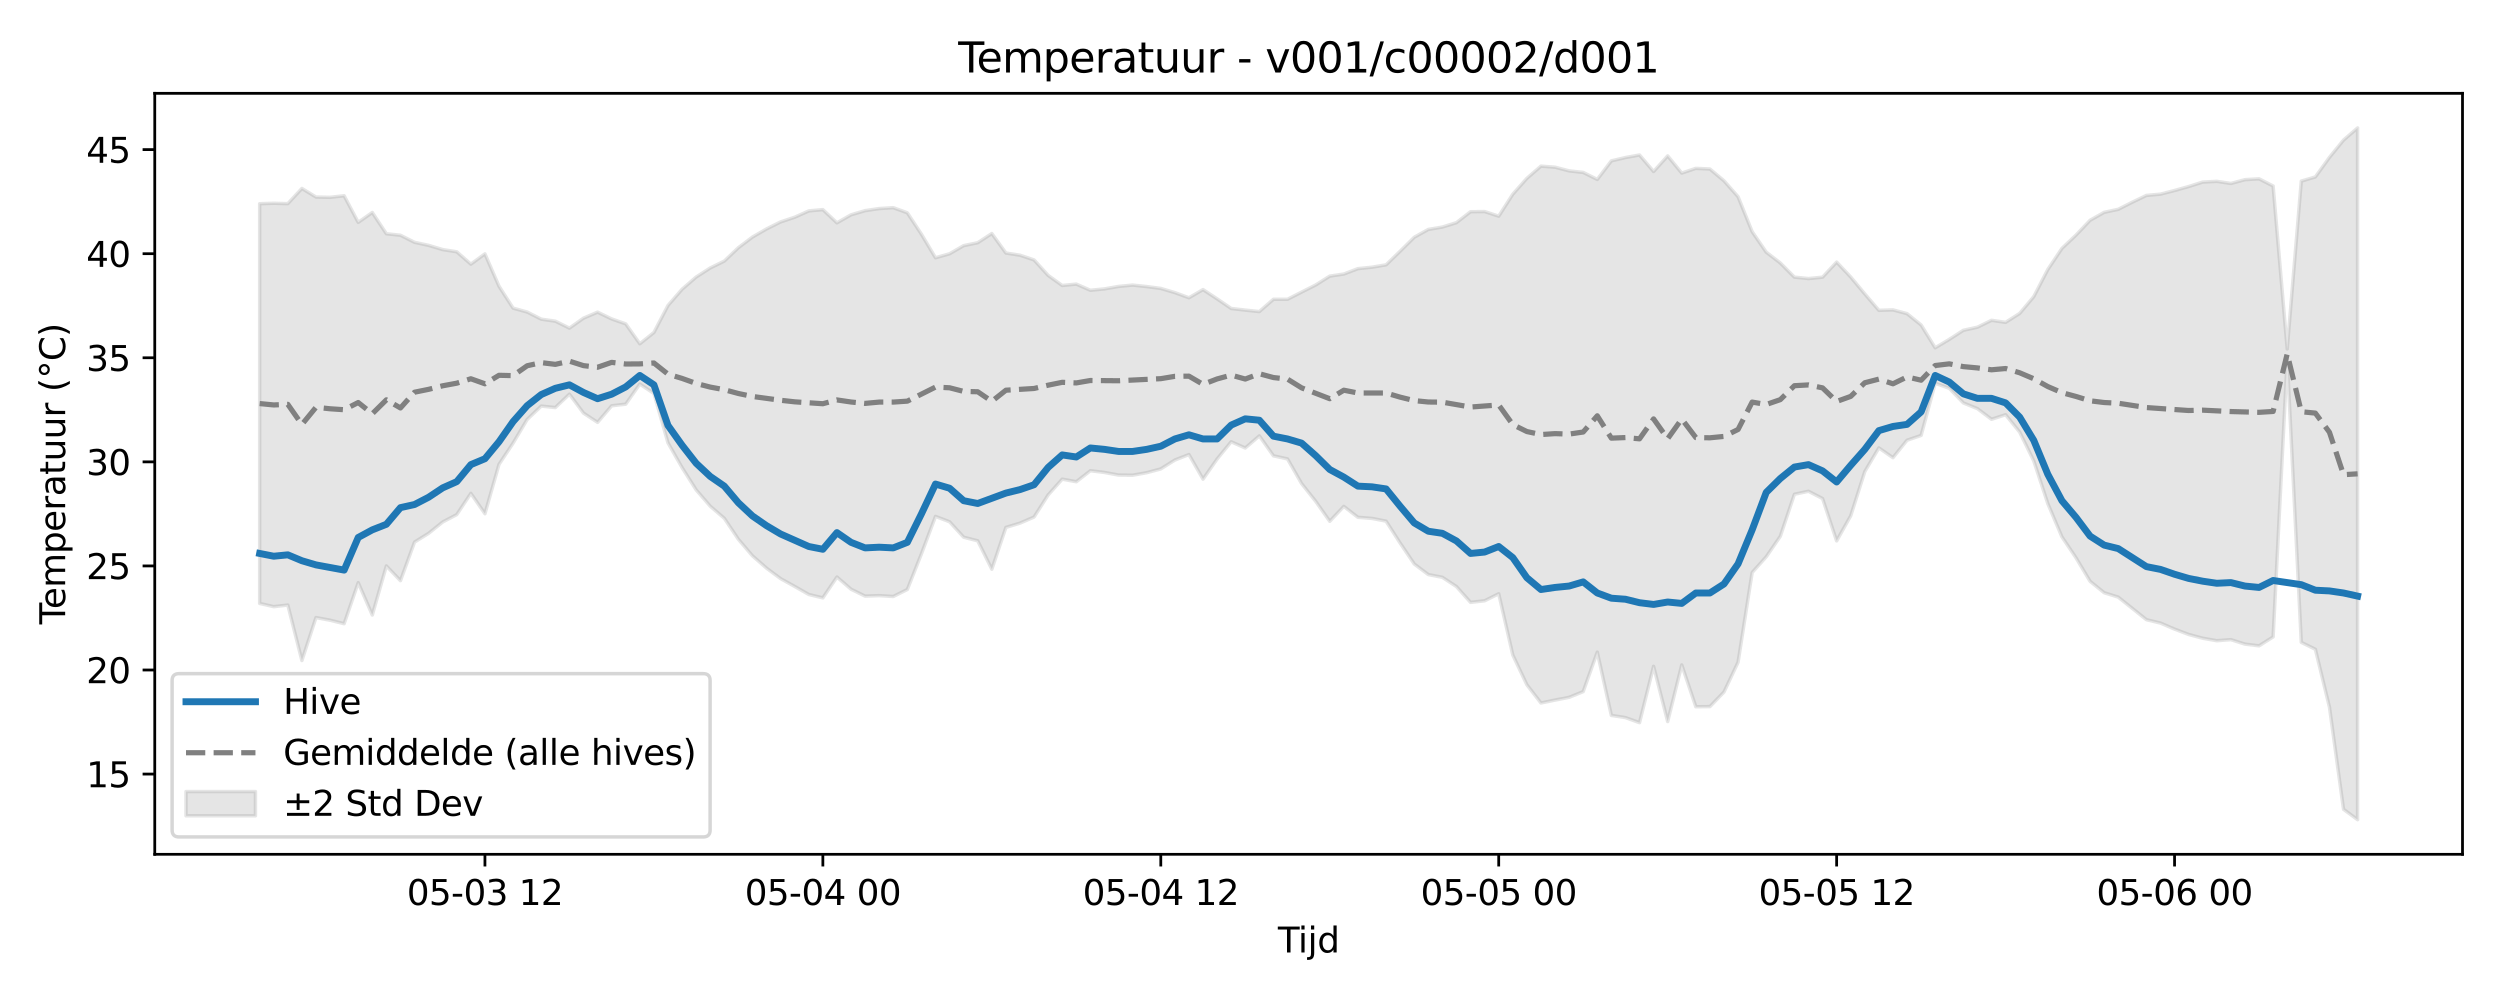 <?xml version="1.0" encoding="utf-8" standalone="no"?>
<!DOCTYPE svg PUBLIC "-//W3C//DTD SVG 1.1//EN"
  "http://www.w3.org/Graphics/SVG/1.1/DTD/svg11.dtd">
<svg xmlns:xlink="http://www.w3.org/1999/xlink" width="720pt" height="288pt" viewBox="0 0 720 288" xmlns="http://www.w3.org/2000/svg" version="1.1">
 <defs>
  <style type="text/css">*{stroke-linejoin: round; stroke-linecap: butt}</style>
 </defs>
 <g id="figure_1">
  <g id="patch_1">
   <path d="M 0 288 
L 720 288 
L 720 0 
L 0 0 
z
" style="fill: #ffffff"/>
  </g>
  <g id="axes_1">
   <g id="patch_2">
    <path d="M 44.57 246.04 
L 709.2 246.04 
L 709.2 26.88 
L 44.57 26.88 
z
" style="fill: #ffffff"/>
   </g>
   <g id="FillBetweenPolyCollection_1">
    <defs>
     <path id="maed675919d" d="M 74.78 -229.333 
L 74.78 -114.213 
L 78.836 -113.281 
L 82.891 -113.745 
L 86.946 -97.761 
L 91.001 -110.144 
L 95.056 -109.374 
L 99.111 -108.372 
L 103.166 -120.188 
L 107.221 -110.875 
L 111.276 -125.015 
L 115.331 -120.762 
L 119.386 -131.877 
L 123.442 -134.399 
L 127.497 -137.664 
L 131.552 -139.799 
L 135.607 -145.911 
L 139.662 -140.044 
L 143.717 -154.27 
L 147.772 -160.378 
L 151.827 -167.19 
L 155.882 -171.047 
L 159.937 -170.621 
L 163.993 -174.479 
L 168.048 -169.025 
L 172.103 -166.358 
L 176.158 -171.129 
L 180.213 -171.601 
L 184.268 -177.397 
L 188.323 -174.68 
L 192.378 -160.458 
L 196.433 -153.338 
L 200.488 -146.923 
L 204.543 -142.212 
L 208.599 -138.728 
L 212.654 -132.679 
L 216.709 -127.915 
L 220.764 -124.373 
L 224.819 -121.352 
L 228.874 -119.104 
L 232.929 -116.789 
L 236.984 -115.812 
L 241.039 -121.82 
L 245.094 -118.311 
L 249.15 -116.313 
L 253.205 -116.461 
L 257.26 -116.204 
L 261.315 -118.229 
L 265.37 -128.488 
L 269.425 -139.276 
L 273.48 -137.723 
L 277.535 -133.281 
L 281.59 -132.24 
L 285.645 -124.063 
L 289.7 -136.108 
L 293.756 -137.335 
L 297.811 -139.094 
L 301.866 -145.45 
L 305.921 -150.006 
L 309.976 -149.256 
L 314.031 -152.431 
L 318.086 -151.933 
L 322.141 -151.177 
L 326.196 -151.135 
L 330.251 -151.864 
L 334.307 -152.951 
L 338.362 -155.503 
L 342.417 -157.09 
L 346.472 -150 
L 350.527 -155.8 
L 354.582 -160.774 
L 358.637 -158.973 
L 362.692 -162.465 
L 366.747 -156.723 
L 370.802 -155.829 
L 374.857 -148.728 
L 378.913 -143.62 
L 382.968 -137.865 
L 387.023 -142.157 
L 391.078 -139.009 
L 395.133 -138.693 
L 399.188 -137.909 
L 403.243 -131.591 
L 407.298 -125.576 
L 411.353 -122.518 
L 415.408 -121.735 
L 419.463 -119.064 
L 423.519 -114.52 
L 427.574 -114.973 
L 431.629 -117 
L 435.684 -99.357 
L 439.739 -90.788 
L 443.794 -85.543 
L 447.849 -86.378 
L 451.904 -87.167 
L 455.959 -88.814 
L 460.014 -100.185 
L 464.07 -81.956 
L 468.125 -81.333 
L 472.18 -79.866 
L 476.235 -96.096 
L 480.29 -80.191 
L 484.345 -96.497 
L 488.4 -84.451 
L 492.455 -84.499 
L 496.51 -88.702 
L 500.565 -97.281 
L 504.62 -123.114 
L 508.676 -127.636 
L 512.731 -133.55 
L 516.786 -145.651 
L 520.841 -146.513 
L 524.896 -144.412 
L 528.951 -132.221 
L 533.006 -139.457 
L 537.061 -152.183 
L 541.116 -159.009 
L 545.171 -156.18 
L 549.227 -161.212 
L 553.282 -162.593 
L 557.337 -177.627 
L 561.392 -176.166 
L 565.447 -171.954 
L 569.502 -170.308 
L 573.557 -167.241 
L 577.612 -168.564 
L 581.667 -163.546 
L 585.722 -155.26 
L 589.777 -142.941 
L 593.833 -133.38 
L 597.888 -127.351 
L 601.943 -120.588 
L 605.998 -117.298 
L 610.053 -116.028 
L 614.108 -112.774 
L 618.163 -109.53 
L 622.218 -108.558 
L 626.273 -106.812 
L 630.328 -105.275 
L 634.384 -104.187 
L 638.439 -103.473 
L 642.494 -103.784 
L 646.549 -102.491 
L 650.604 -101.999 
L 654.659 -104.571 
L 658.714 -184.691 
L 662.769 -103.006 
L 666.824 -101.008 
L 670.879 -84.351 
L 674.934 -54.922 
L 678.99 -51.922 
L 678.99 -251.158 
L 678.99 -251.158 
L 674.934 -247.658 
L 670.879 -242.675 
L 666.824 -237.043 
L 662.769 -235.844 
L 658.714 -187.498 
L 654.659 -234.428 
L 650.604 -236.501 
L 646.549 -236.259 
L 642.494 -235.166 
L 638.439 -235.776 
L 634.384 -235.563 
L 630.328 -234.275 
L 626.273 -233.137 
L 622.218 -232.09 
L 618.163 -231.718 
L 614.108 -229.772 
L 610.053 -227.718 
L 605.998 -226.847 
L 601.943 -224.556 
L 597.888 -220.292 
L 593.833 -216.46 
L 589.777 -210.396 
L 585.722 -202.573 
L 581.667 -197.735 
L 577.612 -195.165 
L 573.557 -195.755 
L 569.502 -193.77 
L 565.447 -192.874 
L 561.392 -190.261 
L 557.337 -187.834 
L 553.282 -194.409 
L 549.227 -197.671 
L 545.171 -198.757 
L 541.116 -198.625 
L 537.061 -203.353 
L 533.006 -208.219 
L 528.951 -212.524 
L 524.896 -208.176 
L 520.841 -207.774 
L 516.786 -208.186 
L 512.731 -212.26 
L 508.676 -215.377 
L 504.62 -221.282 
L 500.565 -231.345 
L 496.51 -235.927 
L 492.455 -239.33 
L 488.4 -239.512 
L 484.345 -238.157 
L 480.29 -243.105 
L 476.235 -238.607 
L 472.18 -243.364 
L 468.125 -242.629 
L 464.07 -241.673 
L 460.014 -236.317 
L 455.959 -238.346 
L 451.904 -238.793 
L 447.849 -239.849 
L 443.794 -240.151 
L 439.739 -236.639 
L 435.684 -232.066 
L 431.629 -225.746 
L 427.574 -227.074 
L 423.519 -227.028 
L 419.463 -223.882 
L 415.408 -222.611 
L 411.353 -221.927 
L 407.298 -219.669 
L 403.243 -215.652 
L 399.188 -211.732 
L 395.133 -211.047 
L 391.078 -210.632 
L 387.023 -209.082 
L 382.968 -208.478 
L 378.913 -205.921 
L 374.857 -203.877 
L 370.802 -201.805 
L 366.747 -201.81 
L 362.692 -198.266 
L 358.637 -198.694 
L 354.582 -199.158 
L 350.527 -201.933 
L 346.472 -204.603 
L 342.417 -202.243 
L 338.362 -203.73 
L 334.307 -204.933 
L 330.251 -205.47 
L 326.196 -205.9 
L 322.141 -205.508 
L 318.086 -204.802 
L 314.031 -204.403 
L 309.976 -206.18 
L 305.921 -205.779 
L 301.866 -208.687 
L 297.811 -213.144 
L 293.756 -214.504 
L 289.7 -215.131 
L 285.645 -220.749 
L 281.59 -218.1 
L 277.535 -217.259 
L 273.48 -214.916 
L 269.425 -213.762 
L 265.37 -220.554 
L 261.315 -226.715 
L 257.26 -228.191 
L 253.205 -227.935 
L 249.15 -227.333 
L 245.094 -226.135 
L 241.039 -223.824 
L 236.984 -227.634 
L 232.929 -227.257 
L 228.874 -225.441 
L 224.819 -224.092 
L 220.764 -222.071 
L 216.709 -219.728 
L 212.654 -216.662 
L 208.599 -212.811 
L 204.543 -210.825 
L 200.488 -208.213 
L 196.433 -204.696 
L 192.378 -200.023 
L 188.323 -192.247 
L 184.268 -188.996 
L 180.213 -194.726 
L 176.158 -196.147 
L 172.103 -198.104 
L 168.048 -196.37 
L 163.993 -193.497 
L 159.937 -195.506 
L 155.882 -196.079 
L 151.827 -198.138 
L 147.772 -199.255 
L 143.717 -205.562 
L 139.662 -214.892 
L 135.607 -211.923 
L 131.552 -215.487 
L 127.497 -216.123 
L 123.442 -217.34 
L 119.386 -218.213 
L 115.331 -220.253 
L 111.276 -220.679 
L 107.221 -226.809 
L 103.166 -223.958 
L 99.111 -231.627 
L 95.056 -231.174 
L 91.001 -231.254 
L 86.946 -233.729 
L 82.891 -229.352 
L 78.836 -229.465 
L 74.78 -229.333 
z
" style="stroke: #808080; stroke-opacity: 0.2"/>
    </defs>
    <g clip-path="url(#p55d9980bc4)">
     <use xlink:href="#maed675919d" x="0" y="288" style="fill: #808080; fill-opacity: 0.2; stroke: #808080; stroke-opacity: 0.2"/>
    </g>
   </g>
   <g id="matplotlib.axis_1">
    <g id="xtick_1">
     <g id="line2d_1">
      <defs>
       <path id="m7cd8a00c4b" d="M 0 0 
L 0 3.5 
" style="stroke: #000000; stroke-width: 0.8"/>
      </defs>
      <g>
       <use xlink:href="#m7cd8a00c4b" x="139.662" y="246.04" style="stroke: #000000; stroke-width: 0.8"/>
      </g>
     </g>
     <g id="text_1">
      <!-- 05-03 12 -->
      <g transform="translate(117.181 260.638) scale(0.1 -0.1)">
       <defs>
        <path id="DejaVuSans-30" d="M 2034 4250 
Q 1547 4250 1301 3770 
Q 1056 3291 1056 2328 
Q 1056 1369 1301 889 
Q 1547 409 2034 409 
Q 2525 409 2770 889 
Q 3016 1369 3016 2328 
Q 3016 3291 2770 3770 
Q 2525 4250 2034 4250 
z
M 2034 4750 
Q 2819 4750 3233 4129 
Q 3647 3509 3647 2328 
Q 3647 1150 3233 529 
Q 2819 -91 2034 -91 
Q 1250 -91 836 529 
Q 422 1150 422 2328 
Q 422 3509 836 4129 
Q 1250 4750 2034 4750 
z
" transform="scale(0.016)"/>
        <path id="DejaVuSans-35" d="M 691 4666 
L 3169 4666 
L 3169 4134 
L 1269 4134 
L 1269 2991 
Q 1406 3038 1543 3061 
Q 1681 3084 1819 3084 
Q 2600 3084 3056 2656 
Q 3513 2228 3513 1497 
Q 3513 744 3044 326 
Q 2575 -91 1722 -91 
Q 1428 -91 1123 -41 
Q 819 9 494 109 
L 494 744 
Q 775 591 1075 516 
Q 1375 441 1709 441 
Q 2250 441 2565 725 
Q 2881 1009 2881 1497 
Q 2881 1984 2565 2268 
Q 2250 2553 1709 2553 
Q 1456 2553 1204 2497 
Q 953 2441 691 2322 
L 691 4666 
z
" transform="scale(0.016)"/>
        <path id="DejaVuSans-2d" d="M 313 2009 
L 1997 2009 
L 1997 1497 
L 313 1497 
L 313 2009 
z
" transform="scale(0.016)"/>
        <path id="DejaVuSans-33" d="M 2597 2516 
Q 3050 2419 3304 2112 
Q 3559 1806 3559 1356 
Q 3559 666 3084 287 
Q 2609 -91 1734 -91 
Q 1441 -91 1130 -33 
Q 819 25 488 141 
L 488 750 
Q 750 597 1062 519 
Q 1375 441 1716 441 
Q 2309 441 2620 675 
Q 2931 909 2931 1356 
Q 2931 1769 2642 2001 
Q 2353 2234 1838 2234 
L 1294 2234 
L 1294 2753 
L 1863 2753 
Q 2328 2753 2575 2939 
Q 2822 3125 2822 3475 
Q 2822 3834 2567 4026 
Q 2313 4219 1838 4219 
Q 1578 4219 1281 4162 
Q 984 4106 628 3988 
L 628 4550 
Q 988 4650 1302 4700 
Q 1616 4750 1894 4750 
Q 2613 4750 3031 4423 
Q 3450 4097 3450 3541 
Q 3450 3153 3228 2886 
Q 3006 2619 2597 2516 
z
" transform="scale(0.016)"/>
        <path id="DejaVuSans-20" transform="scale(0.016)"/>
        <path id="DejaVuSans-31" d="M 794 531 
L 1825 531 
L 1825 4091 
L 703 3866 
L 703 4441 
L 1819 4666 
L 2450 4666 
L 2450 531 
L 3481 531 
L 3481 0 
L 794 0 
L 794 531 
z
" transform="scale(0.016)"/>
        <path id="DejaVuSans-32" d="M 1228 531 
L 3431 531 
L 3431 0 
L 469 0 
L 469 531 
Q 828 903 1448 1529 
Q 2069 2156 2228 2338 
Q 2531 2678 2651 2914 
Q 2772 3150 2772 3378 
Q 2772 3750 2511 3984 
Q 2250 4219 1831 4219 
Q 1534 4219 1204 4116 
Q 875 4013 500 3803 
L 500 4441 
Q 881 4594 1212 4672 
Q 1544 4750 1819 4750 
Q 2544 4750 2975 4387 
Q 3406 4025 3406 3419 
Q 3406 3131 3298 2873 
Q 3191 2616 2906 2266 
Q 2828 2175 2409 1742 
Q 1991 1309 1228 531 
z
" transform="scale(0.016)"/>
       </defs>
       <use xlink:href="#DejaVuSans-30"/>
       <use xlink:href="#DejaVuSans-35" transform="translate(63.623 0)"/>
       <use xlink:href="#DejaVuSans-2d" transform="translate(127.246 0)"/>
       <use xlink:href="#DejaVuSans-30" transform="translate(163.33 0)"/>
       <use xlink:href="#DejaVuSans-33" transform="translate(226.953 0)"/>
       <use xlink:href="#DejaVuSans-20" transform="translate(290.576 0)"/>
       <use xlink:href="#DejaVuSans-31" transform="translate(322.363 0)"/>
       <use xlink:href="#DejaVuSans-32" transform="translate(385.986 0)"/>
      </g>
     </g>
    </g>
    <g id="xtick_2">
     <g id="line2d_2">
      <g>
       <use xlink:href="#m7cd8a00c4b" x="236.984" y="246.04" style="stroke: #000000; stroke-width: 0.8"/>
      </g>
     </g>
     <g id="text_2">
      <!-- 05-04 00 -->
      <g transform="translate(214.504 260.638) scale(0.1 -0.1)">
       <defs>
        <path id="DejaVuSans-34" d="M 2419 4116 
L 825 1625 
L 2419 1625 
L 2419 4116 
z
M 2253 4666 
L 3047 4666 
L 3047 1625 
L 3713 1625 
L 3713 1100 
L 3047 1100 
L 3047 0 
L 2419 0 
L 2419 1100 
L 313 1100 
L 313 1709 
L 2253 4666 
z
" transform="scale(0.016)"/>
       </defs>
       <use xlink:href="#DejaVuSans-30"/>
       <use xlink:href="#DejaVuSans-35" transform="translate(63.623 0)"/>
       <use xlink:href="#DejaVuSans-2d" transform="translate(127.246 0)"/>
       <use xlink:href="#DejaVuSans-30" transform="translate(163.33 0)"/>
       <use xlink:href="#DejaVuSans-34" transform="translate(226.953 0)"/>
       <use xlink:href="#DejaVuSans-20" transform="translate(290.576 0)"/>
       <use xlink:href="#DejaVuSans-30" transform="translate(322.363 0)"/>
       <use xlink:href="#DejaVuSans-30" transform="translate(385.986 0)"/>
      </g>
     </g>
    </g>
    <g id="xtick_3">
     <g id="line2d_3">
      <g>
       <use xlink:href="#m7cd8a00c4b" x="334.307" y="246.04" style="stroke: #000000; stroke-width: 0.8"/>
      </g>
     </g>
     <g id="text_3">
      <!-- 05-04 12 -->
      <g transform="translate(311.826 260.638) scale(0.1 -0.1)">
       <use xlink:href="#DejaVuSans-30"/>
       <use xlink:href="#DejaVuSans-35" transform="translate(63.623 0)"/>
       <use xlink:href="#DejaVuSans-2d" transform="translate(127.246 0)"/>
       <use xlink:href="#DejaVuSans-30" transform="translate(163.33 0)"/>
       <use xlink:href="#DejaVuSans-34" transform="translate(226.953 0)"/>
       <use xlink:href="#DejaVuSans-20" transform="translate(290.576 0)"/>
       <use xlink:href="#DejaVuSans-31" transform="translate(322.363 0)"/>
       <use xlink:href="#DejaVuSans-32" transform="translate(385.986 0)"/>
      </g>
     </g>
    </g>
    <g id="xtick_4">
     <g id="line2d_4">
      <g>
       <use xlink:href="#m7cd8a00c4b" x="431.629" y="246.04" style="stroke: #000000; stroke-width: 0.8"/>
      </g>
     </g>
     <g id="text_4">
      <!-- 05-05 00 -->
      <g transform="translate(409.148 260.638) scale(0.1 -0.1)">
       <use xlink:href="#DejaVuSans-30"/>
       <use xlink:href="#DejaVuSans-35" transform="translate(63.623 0)"/>
       <use xlink:href="#DejaVuSans-2d" transform="translate(127.246 0)"/>
       <use xlink:href="#DejaVuSans-30" transform="translate(163.33 0)"/>
       <use xlink:href="#DejaVuSans-35" transform="translate(226.953 0)"/>
       <use xlink:href="#DejaVuSans-20" transform="translate(290.576 0)"/>
       <use xlink:href="#DejaVuSans-30" transform="translate(322.363 0)"/>
       <use xlink:href="#DejaVuSans-30" transform="translate(385.986 0)"/>
      </g>
     </g>
    </g>
    <g id="xtick_5">
     <g id="line2d_5">
      <g>
       <use xlink:href="#m7cd8a00c4b" x="528.951" y="246.04" style="stroke: #000000; stroke-width: 0.8"/>
      </g>
     </g>
     <g id="text_5">
      <!-- 05-05 12 -->
      <g transform="translate(506.471 260.638) scale(0.1 -0.1)">
       <use xlink:href="#DejaVuSans-30"/>
       <use xlink:href="#DejaVuSans-35" transform="translate(63.623 0)"/>
       <use xlink:href="#DejaVuSans-2d" transform="translate(127.246 0)"/>
       <use xlink:href="#DejaVuSans-30" transform="translate(163.33 0)"/>
       <use xlink:href="#DejaVuSans-35" transform="translate(226.953 0)"/>
       <use xlink:href="#DejaVuSans-20" transform="translate(290.576 0)"/>
       <use xlink:href="#DejaVuSans-31" transform="translate(322.363 0)"/>
       <use xlink:href="#DejaVuSans-32" transform="translate(385.986 0)"/>
      </g>
     </g>
    </g>
    <g id="xtick_6">
     <g id="line2d_6">
      <g>
       <use xlink:href="#m7cd8a00c4b" x="626.273" y="246.04" style="stroke: #000000; stroke-width: 0.8"/>
      </g>
     </g>
     <g id="text_6">
      <!-- 05-06 00 -->
      <g transform="translate(603.793 260.638) scale(0.1 -0.1)">
       <defs>
        <path id="DejaVuSans-36" d="M 2113 2584 
Q 1688 2584 1439 2293 
Q 1191 2003 1191 1497 
Q 1191 994 1439 701 
Q 1688 409 2113 409 
Q 2538 409 2786 701 
Q 3034 994 3034 1497 
Q 3034 2003 2786 2293 
Q 2538 2584 2113 2584 
z
M 3366 4563 
L 3366 3988 
Q 3128 4100 2886 4159 
Q 2644 4219 2406 4219 
Q 1781 4219 1451 3797 
Q 1122 3375 1075 2522 
Q 1259 2794 1537 2939 
Q 1816 3084 2150 3084 
Q 2853 3084 3261 2657 
Q 3669 2231 3669 1497 
Q 3669 778 3244 343 
Q 2819 -91 2113 -91 
Q 1303 -91 875 529 
Q 447 1150 447 2328 
Q 447 3434 972 4092 
Q 1497 4750 2381 4750 
Q 2619 4750 2861 4703 
Q 3103 4656 3366 4563 
z
" transform="scale(0.016)"/>
       </defs>
       <use xlink:href="#DejaVuSans-30"/>
       <use xlink:href="#DejaVuSans-35" transform="translate(63.623 0)"/>
       <use xlink:href="#DejaVuSans-2d" transform="translate(127.246 0)"/>
       <use xlink:href="#DejaVuSans-30" transform="translate(163.33 0)"/>
       <use xlink:href="#DejaVuSans-36" transform="translate(226.953 0)"/>
       <use xlink:href="#DejaVuSans-20" transform="translate(290.576 0)"/>
       <use xlink:href="#DejaVuSans-30" transform="translate(322.363 0)"/>
       <use xlink:href="#DejaVuSans-30" transform="translate(385.986 0)"/>
      </g>
     </g>
    </g>
    <g id="text_7">
     <!-- Tijd -->
     <g transform="translate(368.035 274.317) scale(0.1 -0.1)">
      <defs>
       <path id="DejaVuSans-54" d="M -19 4666 
L 3928 4666 
L 3928 4134 
L 2272 4134 
L 2272 0 
L 1638 0 
L 1638 4134 
L -19 4134 
L -19 4666 
z
" transform="scale(0.016)"/>
       <path id="DejaVuSans-69" d="M 603 3500 
L 1178 3500 
L 1178 0 
L 603 0 
L 603 3500 
z
M 603 4863 
L 1178 4863 
L 1178 4134 
L 603 4134 
L 603 4863 
z
" transform="scale(0.016)"/>
       <path id="DejaVuSans-6a" d="M 603 3500 
L 1178 3500 
L 1178 -63 
Q 1178 -731 923 -1031 
Q 669 -1331 103 -1331 
L -116 -1331 
L -116 -844 
L 38 -844 
Q 366 -844 484 -692 
Q 603 -541 603 -63 
L 603 3500 
z
M 603 4863 
L 1178 4863 
L 1178 4134 
L 603 4134 
L 603 4863 
z
" transform="scale(0.016)"/>
       <path id="DejaVuSans-64" d="M 2906 2969 
L 2906 4863 
L 3481 4863 
L 3481 0 
L 2906 0 
L 2906 525 
Q 2725 213 2448 61 
Q 2172 -91 1784 -91 
Q 1150 -91 751 415 
Q 353 922 353 1747 
Q 353 2572 751 3078 
Q 1150 3584 1784 3584 
Q 2172 3584 2448 3432 
Q 2725 3281 2906 2969 
z
M 947 1747 
Q 947 1113 1208 752 
Q 1469 391 1925 391 
Q 2381 391 2643 752 
Q 2906 1113 2906 1747 
Q 2906 2381 2643 2742 
Q 2381 3103 1925 3103 
Q 1469 3103 1208 2742 
Q 947 2381 947 1747 
z
" transform="scale(0.016)"/>
      </defs>
      <use xlink:href="#DejaVuSans-54"/>
      <use xlink:href="#DejaVuSans-69" transform="translate(57.959 0)"/>
      <use xlink:href="#DejaVuSans-6a" transform="translate(85.742 0)"/>
      <use xlink:href="#DejaVuSans-64" transform="translate(113.525 0)"/>
     </g>
    </g>
   </g>
   <g id="matplotlib.axis_2">
    <g id="ytick_1">
     <g id="line2d_7">
      <defs>
       <path id="m08a1a78099" d="M 0 0 
L -3.5 0 
" style="stroke: #000000; stroke-width: 0.8"/>
      </defs>
      <g>
       <use xlink:href="#m08a1a78099" x="44.57" y="222.937" style="stroke: #000000; stroke-width: 0.8"/>
      </g>
     </g>
     <g id="text_8">
      <!-- 15 -->
      <g transform="translate(24.845 226.736) scale(0.1 -0.1)">
       <use xlink:href="#DejaVuSans-31"/>
       <use xlink:href="#DejaVuSans-35" transform="translate(63.623 0)"/>
      </g>
     </g>
    </g>
    <g id="ytick_2">
     <g id="line2d_8">
      <g>
       <use xlink:href="#m08a1a78099" x="44.57" y="192.962" style="stroke: #000000; stroke-width: 0.8"/>
      </g>
     </g>
     <g id="text_9">
      <!-- 20 -->
      <g transform="translate(24.845 196.762) scale(0.1 -0.1)">
       <use xlink:href="#DejaVuSans-32"/>
       <use xlink:href="#DejaVuSans-30" transform="translate(63.623 0)"/>
      </g>
     </g>
    </g>
    <g id="ytick_3">
     <g id="line2d_9">
      <g>
       <use xlink:href="#m08a1a78099" x="44.57" y="162.988" style="stroke: #000000; stroke-width: 0.8"/>
      </g>
     </g>
     <g id="text_10">
      <!-- 25 -->
      <g transform="translate(24.845 166.787) scale(0.1 -0.1)">
       <use xlink:href="#DejaVuSans-32"/>
       <use xlink:href="#DejaVuSans-35" transform="translate(63.623 0)"/>
      </g>
     </g>
    </g>
    <g id="ytick_4">
     <g id="line2d_10">
      <g>
       <use xlink:href="#m08a1a78099" x="44.57" y="133.013" style="stroke: #000000; stroke-width: 0.8"/>
      </g>
     </g>
     <g id="text_11">
      <!-- 30 -->
      <g transform="translate(24.845 136.812) scale(0.1 -0.1)">
       <use xlink:href="#DejaVuSans-33"/>
       <use xlink:href="#DejaVuSans-30" transform="translate(63.623 0)"/>
      </g>
     </g>
    </g>
    <g id="ytick_5">
     <g id="line2d_11">
      <g>
       <use xlink:href="#m08a1a78099" x="44.57" y="103.038" style="stroke: #000000; stroke-width: 0.8"/>
      </g>
     </g>
     <g id="text_12">
      <!-- 35 -->
      <g transform="translate(24.845 106.837) scale(0.1 -0.1)">
       <use xlink:href="#DejaVuSans-33"/>
       <use xlink:href="#DejaVuSans-35" transform="translate(63.623 0)"/>
      </g>
     </g>
    </g>
    <g id="ytick_6">
     <g id="line2d_12">
      <g>
       <use xlink:href="#m08a1a78099" x="44.57" y="73.063" style="stroke: #000000; stroke-width: 0.8"/>
      </g>
     </g>
     <g id="text_13">
      <!-- 40 -->
      <g transform="translate(24.845 76.863) scale(0.1 -0.1)">
       <use xlink:href="#DejaVuSans-34"/>
       <use xlink:href="#DejaVuSans-30" transform="translate(63.623 0)"/>
      </g>
     </g>
    </g>
    <g id="ytick_7">
     <g id="line2d_13">
      <g>
       <use xlink:href="#m08a1a78099" x="44.57" y="43.089" style="stroke: #000000; stroke-width: 0.8"/>
      </g>
     </g>
     <g id="text_14">
      <!-- 45 -->
      <g transform="translate(24.845 46.888) scale(0.1 -0.1)">
       <use xlink:href="#DejaVuSans-34"/>
       <use xlink:href="#DejaVuSans-35" transform="translate(63.623 0)"/>
      </g>
     </g>
    </g>
    <g id="text_15">
     <!-- Temperatuur (°C) -->
     <g transform="translate(18.765 179.816) rotate(-90) scale(0.1 -0.1)">
      <defs>
       <path id="DejaVuSans-65" d="M 3597 1894 
L 3597 1613 
L 953 1613 
Q 991 1019 1311 708 
Q 1631 397 2203 397 
Q 2534 397 2845 478 
Q 3156 559 3463 722 
L 3463 178 
Q 3153 47 2828 -22 
Q 2503 -91 2169 -91 
Q 1331 -91 842 396 
Q 353 884 353 1716 
Q 353 2575 817 3079 
Q 1281 3584 2069 3584 
Q 2775 3584 3186 3129 
Q 3597 2675 3597 1894 
z
M 3022 2063 
Q 3016 2534 2758 2815 
Q 2500 3097 2075 3097 
Q 1594 3097 1305 2825 
Q 1016 2553 972 2059 
L 3022 2063 
z
" transform="scale(0.016)"/>
       <path id="DejaVuSans-6d" d="M 3328 2828 
Q 3544 3216 3844 3400 
Q 4144 3584 4550 3584 
Q 5097 3584 5394 3201 
Q 5691 2819 5691 2113 
L 5691 0 
L 5113 0 
L 5113 2094 
Q 5113 2597 4934 2840 
Q 4756 3084 4391 3084 
Q 3944 3084 3684 2787 
Q 3425 2491 3425 1978 
L 3425 0 
L 2847 0 
L 2847 2094 
Q 2847 2600 2669 2842 
Q 2491 3084 2119 3084 
Q 1678 3084 1418 2786 
Q 1159 2488 1159 1978 
L 1159 0 
L 581 0 
L 581 3500 
L 1159 3500 
L 1159 2956 
Q 1356 3278 1631 3431 
Q 1906 3584 2284 3584 
Q 2666 3584 2933 3390 
Q 3200 3197 3328 2828 
z
" transform="scale(0.016)"/>
       <path id="DejaVuSans-70" d="M 1159 525 
L 1159 -1331 
L 581 -1331 
L 581 3500 
L 1159 3500 
L 1159 2969 
Q 1341 3281 1617 3432 
Q 1894 3584 2278 3584 
Q 2916 3584 3314 3078 
Q 3713 2572 3713 1747 
Q 3713 922 3314 415 
Q 2916 -91 2278 -91 
Q 1894 -91 1617 61 
Q 1341 213 1159 525 
z
M 3116 1747 
Q 3116 2381 2855 2742 
Q 2594 3103 2138 3103 
Q 1681 3103 1420 2742 
Q 1159 2381 1159 1747 
Q 1159 1113 1420 752 
Q 1681 391 2138 391 
Q 2594 391 2855 752 
Q 3116 1113 3116 1747 
z
" transform="scale(0.016)"/>
       <path id="DejaVuSans-72" d="M 2631 2963 
Q 2534 3019 2420 3045 
Q 2306 3072 2169 3072 
Q 1681 3072 1420 2755 
Q 1159 2438 1159 1844 
L 1159 0 
L 581 0 
L 581 3500 
L 1159 3500 
L 1159 2956 
Q 1341 3275 1631 3429 
Q 1922 3584 2338 3584 
Q 2397 3584 2469 3576 
Q 2541 3569 2628 3553 
L 2631 2963 
z
" transform="scale(0.016)"/>
       <path id="DejaVuSans-61" d="M 2194 1759 
Q 1497 1759 1228 1600 
Q 959 1441 959 1056 
Q 959 750 1161 570 
Q 1363 391 1709 391 
Q 2188 391 2477 730 
Q 2766 1069 2766 1631 
L 2766 1759 
L 2194 1759 
z
M 3341 1997 
L 3341 0 
L 2766 0 
L 2766 531 
Q 2569 213 2275 61 
Q 1981 -91 1556 -91 
Q 1019 -91 701 211 
Q 384 513 384 1019 
Q 384 1609 779 1909 
Q 1175 2209 1959 2209 
L 2766 2209 
L 2766 2266 
Q 2766 2663 2505 2880 
Q 2244 3097 1772 3097 
Q 1472 3097 1187 3025 
Q 903 2953 641 2809 
L 641 3341 
Q 956 3463 1253 3523 
Q 1550 3584 1831 3584 
Q 2591 3584 2966 3190 
Q 3341 2797 3341 1997 
z
" transform="scale(0.016)"/>
       <path id="DejaVuSans-74" d="M 1172 4494 
L 1172 3500 
L 2356 3500 
L 2356 3053 
L 1172 3053 
L 1172 1153 
Q 1172 725 1289 603 
Q 1406 481 1766 481 
L 2356 481 
L 2356 0 
L 1766 0 
Q 1100 0 847 248 
Q 594 497 594 1153 
L 594 3053 
L 172 3053 
L 172 3500 
L 594 3500 
L 594 4494 
L 1172 4494 
z
" transform="scale(0.016)"/>
       <path id="DejaVuSans-75" d="M 544 1381 
L 544 3500 
L 1119 3500 
L 1119 1403 
Q 1119 906 1312 657 
Q 1506 409 1894 409 
Q 2359 409 2629 706 
Q 2900 1003 2900 1516 
L 2900 3500 
L 3475 3500 
L 3475 0 
L 2900 0 
L 2900 538 
Q 2691 219 2414 64 
Q 2138 -91 1772 -91 
Q 1169 -91 856 284 
Q 544 659 544 1381 
z
M 1991 3584 
L 1991 3584 
z
" transform="scale(0.016)"/>
       <path id="DejaVuSans-28" d="M 1984 4856 
Q 1566 4138 1362 3434 
Q 1159 2731 1159 2009 
Q 1159 1288 1364 580 
Q 1569 -128 1984 -844 
L 1484 -844 
Q 1016 -109 783 600 
Q 550 1309 550 2009 
Q 550 2706 781 3412 
Q 1013 4119 1484 4856 
L 1984 4856 
z
" transform="scale(0.016)"/>
       <path id="DejaVuSans-b0" d="M 1600 4347 
Q 1350 4347 1178 4173 
Q 1006 4000 1006 3750 
Q 1006 3503 1178 3333 
Q 1350 3163 1600 3163 
Q 1850 3163 2022 3333 
Q 2194 3503 2194 3750 
Q 2194 3997 2020 4172 
Q 1847 4347 1600 4347 
z
M 1600 4750 
Q 1800 4750 1984 4673 
Q 2169 4597 2303 4453 
Q 2447 4313 2519 4134 
Q 2591 3956 2591 3750 
Q 2591 3338 2302 3052 
Q 2013 2766 1594 2766 
Q 1172 2766 890 3047 
Q 609 3328 609 3750 
Q 609 4169 896 4459 
Q 1184 4750 1600 4750 
z
" transform="scale(0.016)"/>
       <path id="DejaVuSans-43" d="M 4122 4306 
L 4122 3641 
Q 3803 3938 3442 4084 
Q 3081 4231 2675 4231 
Q 1875 4231 1450 3742 
Q 1025 3253 1025 2328 
Q 1025 1406 1450 917 
Q 1875 428 2675 428 
Q 3081 428 3442 575 
Q 3803 722 4122 1019 
L 4122 359 
Q 3791 134 3420 21 
Q 3050 -91 2638 -91 
Q 1578 -91 968 557 
Q 359 1206 359 2328 
Q 359 3453 968 4101 
Q 1578 4750 2638 4750 
Q 3056 4750 3426 4639 
Q 3797 4528 4122 4306 
z
" transform="scale(0.016)"/>
       <path id="DejaVuSans-29" d="M 513 4856 
L 1013 4856 
Q 1481 4119 1714 3412 
Q 1947 2706 1947 2009 
Q 1947 1309 1714 600 
Q 1481 -109 1013 -844 
L 513 -844 
Q 928 -128 1133 580 
Q 1338 1288 1338 2009 
Q 1338 2731 1133 3434 
Q 928 4138 513 4856 
z
" transform="scale(0.016)"/>
      </defs>
      <use xlink:href="#DejaVuSans-54"/>
      <use xlink:href="#DejaVuSans-65" transform="translate(44.084 0)"/>
      <use xlink:href="#DejaVuSans-6d" transform="translate(105.607 0)"/>
      <use xlink:href="#DejaVuSans-70" transform="translate(203.02 0)"/>
      <use xlink:href="#DejaVuSans-65" transform="translate(266.496 0)"/>
      <use xlink:href="#DejaVuSans-72" transform="translate(328.02 0)"/>
      <use xlink:href="#DejaVuSans-61" transform="translate(369.133 0)"/>
      <use xlink:href="#DejaVuSans-74" transform="translate(430.412 0)"/>
      <use xlink:href="#DejaVuSans-75" transform="translate(469.621 0)"/>
      <use xlink:href="#DejaVuSans-75" transform="translate(533 0)"/>
      <use xlink:href="#DejaVuSans-72" transform="translate(596.379 0)"/>
      <use xlink:href="#DejaVuSans-20" transform="translate(637.492 0)"/>
      <use xlink:href="#DejaVuSans-28" transform="translate(669.279 0)"/>
      <use xlink:href="#DejaVuSans-b0" transform="translate(708.293 0)"/>
      <use xlink:href="#DejaVuSans-43" transform="translate(758.293 0)"/>
      <use xlink:href="#DejaVuSans-29" transform="translate(828.117 0)"/>
     </g>
    </g>
   </g>
   <g id="line2d_14">
    <path d="M 74.78 159.391 
L 78.836 160.19 
L 82.891 159.79 
L 86.946 161.489 
L 91.001 162.688 
L 99.111 164.187 
L 103.166 154.795 
L 107.221 152.596 
L 111.276 150.998 
L 115.331 146.202 
L 119.386 145.303 
L 123.442 143.204 
L 127.497 140.507 
L 131.552 138.708 
L 135.607 133.812 
L 139.662 132.114 
L 143.717 127.218 
L 147.772 121.423 
L 151.827 116.827 
L 155.882 113.629 
L 159.937 111.831 
L 163.993 110.832 
L 168.048 113.03 
L 172.103 114.828 
L 176.158 113.529 
L 180.213 111.431 
L 184.268 108.134 
L 188.323 110.832 
L 192.378 122.522 
L 196.433 128.217 
L 200.488 133.413 
L 204.543 137.209 
L 208.599 140.007 
L 212.654 144.803 
L 216.709 148.6 
L 220.764 151.397 
L 224.819 153.795 
L 232.929 157.392 
L 236.984 158.192 
L 241.039 153.396 
L 245.094 156.193 
L 249.15 157.792 
L 253.205 157.592 
L 257.26 157.792 
L 261.315 156.193 
L 265.37 148 
L 269.425 139.408 
L 273.48 140.607 
L 277.535 144.203 
L 281.59 145.003 
L 289.7 142.005 
L 293.756 141.006 
L 297.811 139.607 
L 301.866 134.612 
L 305.921 131.015 
L 309.976 131.614 
L 314.031 129.016 
L 318.086 129.416 
L 322.141 130.015 
L 326.196 130.015 
L 330.251 129.416 
L 334.307 128.517 
L 338.362 126.418 
L 342.417 125.219 
L 346.472 126.418 
L 350.527 126.418 
L 354.582 122.422 
L 358.637 120.623 
L 362.692 121.023 
L 366.747 125.619 
L 370.802 126.418 
L 374.857 127.617 
L 378.913 131.214 
L 382.968 135.211 
L 387.023 137.409 
L 391.078 140.007 
L 395.133 140.207 
L 399.188 140.806 
L 403.243 145.802 
L 407.298 150.598 
L 411.353 152.996 
L 415.408 153.596 
L 419.463 155.794 
L 423.519 159.391 
L 427.574 158.991 
L 431.629 157.392 
L 435.684 160.59 
L 439.739 166.385 
L 443.794 169.782 
L 447.849 169.182 
L 451.904 168.783 
L 455.959 167.584 
L 460.014 170.781 
L 464.07 172.28 
L 468.125 172.58 
L 472.18 173.579 
L 476.235 174.078 
L 480.29 173.379 
L 484.345 173.779 
L 488.4 170.781 
L 492.455 170.781 
L 496.51 168.183 
L 500.565 162.388 
L 504.62 152.596 
L 508.676 141.805 
L 512.731 137.809 
L 516.786 134.512 
L 520.841 133.812 
L 524.896 135.611 
L 528.951 138.808 
L 533.006 134.012 
L 537.061 129.416 
L 541.116 124.02 
L 545.171 122.821 
L 549.227 122.222 
L 553.282 118.625 
L 557.337 108.134 
L 561.392 110.032 
L 565.447 113.429 
L 569.502 114.728 
L 573.557 114.728 
L 577.612 116.027 
L 581.667 120.124 
L 585.722 126.818 
L 589.777 136.61 
L 593.833 144.203 
L 597.888 148.999 
L 601.943 154.395 
L 605.998 156.993 
L 610.053 157.992 
L 618.163 163.187 
L 622.218 163.987 
L 626.273 165.386 
L 630.328 166.585 
L 634.384 167.384 
L 638.439 167.983 
L 642.494 167.784 
L 646.549 168.783 
L 650.604 169.182 
L 654.659 167.184 
L 662.769 168.383 
L 666.824 169.982 
L 670.879 170.182 
L 674.934 170.781 
L 678.99 171.68 
L 678.99 171.68 
" clip-path="url(#p55d9980bc4)" style="fill: none; stroke: #1f77b4; stroke-width: 2; stroke-linecap: square"/>
   </g>
   <g id="line2d_15">
    <path d="M 74.78 116.227 
L 78.836 116.627 
L 82.891 116.452 
L 86.946 122.255 
L 91.001 117.301 
L 95.056 117.726 
L 99.111 118.001 
L 103.166 115.927 
L 107.221 119.158 
L 111.276 115.153 
L 115.331 117.493 
L 119.386 112.955 
L 123.442 112.13 
L 127.497 111.106 
L 131.552 110.357 
L 135.607 109.083 
L 139.662 110.532 
L 143.717 108.084 
L 147.772 108.184 
L 151.827 105.336 
L 155.882 104.437 
L 159.937 104.937 
L 163.993 104.012 
L 168.048 105.303 
L 172.103 105.769 
L 176.158 104.362 
L 180.213 104.837 
L 184.268 104.803 
L 188.323 104.537 
L 192.378 107.759 
L 196.433 108.983 
L 200.488 110.432 
L 204.543 111.481 
L 208.599 112.23 
L 212.654 113.329 
L 216.709 114.179 
L 224.819 115.278 
L 228.874 115.727 
L 236.984 116.277 
L 241.039 115.178 
L 245.094 115.777 
L 249.15 116.177 
L 253.205 115.802 
L 257.26 115.802 
L 261.315 115.528 
L 269.425 111.481 
L 273.48 111.681 
L 277.535 112.73 
L 281.59 112.83 
L 285.645 115.594 
L 289.7 112.38 
L 297.811 111.881 
L 301.866 110.931 
L 305.921 110.107 
L 309.976 110.282 
L 314.031 109.583 
L 322.141 109.658 
L 334.307 109.058 
L 338.362 108.384 
L 342.417 108.334 
L 346.472 110.698 
L 350.527 109.133 
L 354.582 108.034 
L 358.637 109.166 
L 362.692 107.634 
L 366.747 108.733 
L 370.802 109.183 
L 374.857 111.698 
L 382.968 114.828 
L 387.023 112.38 
L 391.078 113.18 
L 399.188 113.18 
L 403.243 114.379 
L 407.298 115.378 
L 411.353 115.777 
L 415.408 115.827 
L 423.519 117.226 
L 431.629 116.627 
L 435.684 122.289 
L 439.739 124.287 
L 443.794 125.153 
L 447.849 124.886 
L 451.904 125.02 
L 455.959 124.42 
L 460.014 119.749 
L 464.07 126.185 
L 468.125 126.019 
L 472.18 126.385 
L 476.235 120.648 
L 480.29 126.352 
L 484.345 120.673 
L 488.4 126.019 
L 492.455 126.085 
L 496.51 125.686 
L 500.565 123.687 
L 504.62 115.802 
L 508.676 116.493 
L 512.731 115.095 
L 516.786 111.081 
L 520.841 110.857 
L 524.896 111.706 
L 528.951 115.628 
L 533.006 114.162 
L 537.061 110.232 
L 541.116 109.183 
L 545.171 110.532 
L 549.227 108.558 
L 553.282 109.499 
L 557.337 105.27 
L 561.392 104.787 
L 565.447 105.586 
L 569.502 105.961 
L 573.557 106.502 
L 577.612 106.136 
L 581.667 107.36 
L 585.722 109.083 
L 589.777 111.331 
L 593.833 113.08 
L 597.888 114.179 
L 601.943 115.428 
L 605.998 115.927 
L 610.053 116.127 
L 618.163 117.376 
L 630.328 118.225 
L 634.384 118.125 
L 642.494 118.525 
L 650.604 118.75 
L 654.659 118.5 
L 658.714 101.906 
L 662.769 118.575 
L 666.824 118.975 
L 670.879 124.487 
L 674.934 136.71 
L 678.99 136.46 
L 678.99 136.46 
" clip-path="url(#p55d9980bc4)" style="fill: none; stroke-dasharray: 5.55,2.4; stroke-dashoffset: 0; stroke: #808080; stroke-width: 1.5"/>
   </g>
   <g id="patch_3">
    <path d="M 44.57 246.04 
L 44.57 26.88 
" style="fill: none; stroke: #000000; stroke-width: 0.8; stroke-linejoin: miter; stroke-linecap: square"/>
   </g>
   <g id="patch_4">
    <path d="M 709.2 246.04 
L 709.2 26.88 
" style="fill: none; stroke: #000000; stroke-width: 0.8; stroke-linejoin: miter; stroke-linecap: square"/>
   </g>
   <g id="patch_5">
    <path d="M 44.57 246.04 
L 709.2 246.04 
" style="fill: none; stroke: #000000; stroke-width: 0.8; stroke-linejoin: miter; stroke-linecap: square"/>
   </g>
   <g id="patch_6">
    <path d="M 44.57 26.88 
L 709.2 26.88 
" style="fill: none; stroke: #000000; stroke-width: 0.8; stroke-linejoin: miter; stroke-linecap: square"/>
   </g>
   <g id="text_16">
    <!-- Temperatuur - v001/c00002/d001 -->
    <g transform="translate(275.963 20.88) scale(0.12 -0.12)">
     <defs>
      <path id="DejaVuSans-76" d="M 191 3500 
L 800 3500 
L 1894 563 
L 2988 3500 
L 3597 3500 
L 2284 0 
L 1503 0 
L 191 3500 
z
" transform="scale(0.016)"/>
      <path id="DejaVuSans-2f" d="M 1625 4666 
L 2156 4666 
L 531 -594 
L 0 -594 
L 1625 4666 
z
" transform="scale(0.016)"/>
      <path id="DejaVuSans-63" d="M 3122 3366 
L 3122 2828 
Q 2878 2963 2633 3030 
Q 2388 3097 2138 3097 
Q 1578 3097 1268 2742 
Q 959 2388 959 1747 
Q 959 1106 1268 751 
Q 1578 397 2138 397 
Q 2388 397 2633 464 
Q 2878 531 3122 666 
L 3122 134 
Q 2881 22 2623 -34 
Q 2366 -91 2075 -91 
Q 1284 -91 818 406 
Q 353 903 353 1747 
Q 353 2603 823 3093 
Q 1294 3584 2113 3584 
Q 2378 3584 2631 3529 
Q 2884 3475 3122 3366 
z
" transform="scale(0.016)"/>
     </defs>
     <use xlink:href="#DejaVuSans-54"/>
     <use xlink:href="#DejaVuSans-65" transform="translate(44.084 0)"/>
     <use xlink:href="#DejaVuSans-6d" transform="translate(105.607 0)"/>
     <use xlink:href="#DejaVuSans-70" transform="translate(203.02 0)"/>
     <use xlink:href="#DejaVuSans-65" transform="translate(266.496 0)"/>
     <use xlink:href="#DejaVuSans-72" transform="translate(328.02 0)"/>
     <use xlink:href="#DejaVuSans-61" transform="translate(369.133 0)"/>
     <use xlink:href="#DejaVuSans-74" transform="translate(430.412 0)"/>
     <use xlink:href="#DejaVuSans-75" transform="translate(469.621 0)"/>
     <use xlink:href="#DejaVuSans-75" transform="translate(533 0)"/>
     <use xlink:href="#DejaVuSans-72" transform="translate(596.379 0)"/>
     <use xlink:href="#DejaVuSans-20" transform="translate(637.492 0)"/>
     <use xlink:href="#DejaVuSans-2d" transform="translate(669.279 0)"/>
     <use xlink:href="#DejaVuSans-20" transform="translate(705.363 0)"/>
     <use xlink:href="#DejaVuSans-76" transform="translate(737.15 0)"/>
     <use xlink:href="#DejaVuSans-30" transform="translate(796.33 0)"/>
     <use xlink:href="#DejaVuSans-30" transform="translate(859.953 0)"/>
     <use xlink:href="#DejaVuSans-31" transform="translate(923.576 0)"/>
     <use xlink:href="#DejaVuSans-2f" transform="translate(987.199 0)"/>
     <use xlink:href="#DejaVuSans-63" transform="translate(1020.891 0)"/>
     <use xlink:href="#DejaVuSans-30" transform="translate(1075.871 0)"/>
     <use xlink:href="#DejaVuSans-30" transform="translate(1139.494 0)"/>
     <use xlink:href="#DejaVuSans-30" transform="translate(1203.117 0)"/>
     <use xlink:href="#DejaVuSans-30" transform="translate(1266.74 0)"/>
     <use xlink:href="#DejaVuSans-32" transform="translate(1330.363 0)"/>
     <use xlink:href="#DejaVuSans-2f" transform="translate(1393.986 0)"/>
     <use xlink:href="#DejaVuSans-64" transform="translate(1427.678 0)"/>
     <use xlink:href="#DejaVuSans-30" transform="translate(1491.154 0)"/>
     <use xlink:href="#DejaVuSans-30" transform="translate(1554.777 0)"/>
     <use xlink:href="#DejaVuSans-31" transform="translate(1618.4 0)"/>
    </g>
   </g>
   <g id="legend_1">
    <g id="patch_7">
     <path d="M 51.57 241.04 
L 202.514 241.04 
Q 204.514 241.04 204.514 239.04 
L 204.514 196.006 
Q 204.514 194.006 202.514 194.006 
L 51.57 194.006 
Q 49.57 194.006 49.57 196.006 
L 49.57 239.04 
Q 49.57 241.04 51.57 241.04 
z
" style="fill: #ffffff; opacity: 0.8; stroke: #cccccc; stroke-linejoin: miter"/>
    </g>
    <g id="line2d_16">
     <path d="M 53.57 202.104 
L 63.57 202.104 
L 73.57 202.104 
" style="fill: none; stroke: #1f77b4; stroke-width: 2; stroke-linecap: square"/>
    </g>
    <g id="text_17">
     <!-- Hive -->
     <g transform="translate(81.57 205.604) scale(0.1 -0.1)">
      <defs>
       <path id="DejaVuSans-48" d="M 628 4666 
L 1259 4666 
L 1259 2753 
L 3553 2753 
L 3553 4666 
L 4184 4666 
L 4184 0 
L 3553 0 
L 3553 2222 
L 1259 2222 
L 1259 0 
L 628 0 
L 628 4666 
z
" transform="scale(0.016)"/>
      </defs>
      <use xlink:href="#DejaVuSans-48"/>
      <use xlink:href="#DejaVuSans-69" transform="translate(75.195 0)"/>
      <use xlink:href="#DejaVuSans-76" transform="translate(102.979 0)"/>
      <use xlink:href="#DejaVuSans-65" transform="translate(162.158 0)"/>
     </g>
    </g>
    <g id="line2d_17">
     <path d="M 53.57 216.782 
L 63.57 216.782 
L 73.57 216.782 
" style="fill: none; stroke-dasharray: 5.55,2.4; stroke-dashoffset: 0; stroke: #808080; stroke-width: 1.5"/>
    </g>
    <g id="text_18">
     <!-- Gemiddelde (alle hives) -->
     <g transform="translate(81.57 220.282) scale(0.1 -0.1)">
      <defs>
       <path id="DejaVuSans-47" d="M 3809 666 
L 3809 1919 
L 2778 1919 
L 2778 2438 
L 4434 2438 
L 4434 434 
Q 4069 175 3628 42 
Q 3188 -91 2688 -91 
Q 1594 -91 976 548 
Q 359 1188 359 2328 
Q 359 3472 976 4111 
Q 1594 4750 2688 4750 
Q 3144 4750 3555 4637 
Q 3966 4525 4313 4306 
L 4313 3634 
Q 3963 3931 3569 4081 
Q 3175 4231 2741 4231 
Q 1884 4231 1454 3753 
Q 1025 3275 1025 2328 
Q 1025 1384 1454 906 
Q 1884 428 2741 428 
Q 3075 428 3337 486 
Q 3600 544 3809 666 
z
" transform="scale(0.016)"/>
       <path id="DejaVuSans-6c" d="M 603 4863 
L 1178 4863 
L 1178 0 
L 603 0 
L 603 4863 
z
" transform="scale(0.016)"/>
       <path id="DejaVuSans-68" d="M 3513 2113 
L 3513 0 
L 2938 0 
L 2938 2094 
Q 2938 2591 2744 2837 
Q 2550 3084 2163 3084 
Q 1697 3084 1428 2787 
Q 1159 2491 1159 1978 
L 1159 0 
L 581 0 
L 581 4863 
L 1159 4863 
L 1159 2956 
Q 1366 3272 1645 3428 
Q 1925 3584 2291 3584 
Q 2894 3584 3203 3211 
Q 3513 2838 3513 2113 
z
" transform="scale(0.016)"/>
       <path id="DejaVuSans-73" d="M 2834 3397 
L 2834 2853 
Q 2591 2978 2328 3040 
Q 2066 3103 1784 3103 
Q 1356 3103 1142 2972 
Q 928 2841 928 2578 
Q 928 2378 1081 2264 
Q 1234 2150 1697 2047 
L 1894 2003 
Q 2506 1872 2764 1633 
Q 3022 1394 3022 966 
Q 3022 478 2636 193 
Q 2250 -91 1575 -91 
Q 1294 -91 989 -36 
Q 684 19 347 128 
L 347 722 
Q 666 556 975 473 
Q 1284 391 1588 391 
Q 1994 391 2212 530 
Q 2431 669 2431 922 
Q 2431 1156 2273 1281 
Q 2116 1406 1581 1522 
L 1381 1569 
Q 847 1681 609 1914 
Q 372 2147 372 2553 
Q 372 3047 722 3315 
Q 1072 3584 1716 3584 
Q 2034 3584 2315 3537 
Q 2597 3491 2834 3397 
z
" transform="scale(0.016)"/>
      </defs>
      <use xlink:href="#DejaVuSans-47"/>
      <use xlink:href="#DejaVuSans-65" transform="translate(77.49 0)"/>
      <use xlink:href="#DejaVuSans-6d" transform="translate(139.014 0)"/>
      <use xlink:href="#DejaVuSans-69" transform="translate(236.426 0)"/>
      <use xlink:href="#DejaVuSans-64" transform="translate(264.209 0)"/>
      <use xlink:href="#DejaVuSans-64" transform="translate(327.686 0)"/>
      <use xlink:href="#DejaVuSans-65" transform="translate(391.162 0)"/>
      <use xlink:href="#DejaVuSans-6c" transform="translate(452.686 0)"/>
      <use xlink:href="#DejaVuSans-64" transform="translate(480.469 0)"/>
      <use xlink:href="#DejaVuSans-65" transform="translate(543.945 0)"/>
      <use xlink:href="#DejaVuSans-20" transform="translate(605.469 0)"/>
      <use xlink:href="#DejaVuSans-28" transform="translate(637.256 0)"/>
      <use xlink:href="#DejaVuSans-61" transform="translate(676.27 0)"/>
      <use xlink:href="#DejaVuSans-6c" transform="translate(737.549 0)"/>
      <use xlink:href="#DejaVuSans-6c" transform="translate(765.332 0)"/>
      <use xlink:href="#DejaVuSans-65" transform="translate(793.115 0)"/>
      <use xlink:href="#DejaVuSans-20" transform="translate(854.639 0)"/>
      <use xlink:href="#DejaVuSans-68" transform="translate(886.426 0)"/>
      <use xlink:href="#DejaVuSans-69" transform="translate(949.805 0)"/>
      <use xlink:href="#DejaVuSans-76" transform="translate(977.588 0)"/>
      <use xlink:href="#DejaVuSans-65" transform="translate(1036.768 0)"/>
      <use xlink:href="#DejaVuSans-73" transform="translate(1098.291 0)"/>
      <use xlink:href="#DejaVuSans-29" transform="translate(1150.391 0)"/>
     </g>
    </g>
    <g id="patch_8">
     <path d="M 53.57 234.96 
L 73.57 234.96 
L 73.57 227.96 
L 53.57 227.96 
z
" style="fill: #808080; fill-opacity: 0.2; stroke: #808080; stroke-opacity: 0.2; stroke-linejoin: miter"/>
    </g>
    <g id="text_19">
     <!-- ±2 Std Dev -->
     <g transform="translate(81.57 234.96) scale(0.1 -0.1)">
      <defs>
       <path id="DejaVuSans-b1" d="M 2944 4013 
L 2944 2803 
L 4684 2803 
L 4684 2272 
L 2944 2272 
L 2944 1063 
L 2419 1063 
L 2419 2272 
L 678 2272 
L 678 2803 
L 2419 2803 
L 2419 4013 
L 2944 4013 
z
M 678 531 
L 4684 531 
L 4684 0 
L 678 0 
L 678 531 
z
" transform="scale(0.016)"/>
       <path id="DejaVuSans-53" d="M 3425 4513 
L 3425 3897 
Q 3066 4069 2747 4153 
Q 2428 4238 2131 4238 
Q 1616 4238 1336 4038 
Q 1056 3838 1056 3469 
Q 1056 3159 1242 3001 
Q 1428 2844 1947 2747 
L 2328 2669 
Q 3034 2534 3370 2195 
Q 3706 1856 3706 1288 
Q 3706 609 3251 259 
Q 2797 -91 1919 -91 
Q 1588 -91 1214 -16 
Q 841 59 441 206 
L 441 856 
Q 825 641 1194 531 
Q 1563 422 1919 422 
Q 2459 422 2753 634 
Q 3047 847 3047 1241 
Q 3047 1584 2836 1778 
Q 2625 1972 2144 2069 
L 1759 2144 
Q 1053 2284 737 2584 
Q 422 2884 422 3419 
Q 422 4038 858 4394 
Q 1294 4750 2059 4750 
Q 2388 4750 2728 4690 
Q 3069 4631 3425 4513 
z
" transform="scale(0.016)"/>
       <path id="DejaVuSans-44" d="M 1259 4147 
L 1259 519 
L 2022 519 
Q 2988 519 3436 956 
Q 3884 1394 3884 2338 
Q 3884 3275 3436 3711 
Q 2988 4147 2022 4147 
L 1259 4147 
z
M 628 4666 
L 1925 4666 
Q 3281 4666 3915 4102 
Q 4550 3538 4550 2338 
Q 4550 1131 3912 565 
Q 3275 0 1925 0 
L 628 0 
L 628 4666 
z
" transform="scale(0.016)"/>
      </defs>
      <use xlink:href="#DejaVuSans-b1"/>
      <use xlink:href="#DejaVuSans-32" transform="translate(83.789 0)"/>
      <use xlink:href="#DejaVuSans-20" transform="translate(147.412 0)"/>
      <use xlink:href="#DejaVuSans-53" transform="translate(179.199 0)"/>
      <use xlink:href="#DejaVuSans-74" transform="translate(242.676 0)"/>
      <use xlink:href="#DejaVuSans-64" transform="translate(281.885 0)"/>
      <use xlink:href="#DejaVuSans-20" transform="translate(345.361 0)"/>
      <use xlink:href="#DejaVuSans-44" transform="translate(377.148 0)"/>
      <use xlink:href="#DejaVuSans-65" transform="translate(454.15 0)"/>
      <use xlink:href="#DejaVuSans-76" transform="translate(515.674 0)"/>
     </g>
    </g>
   </g>
  </g>
 </g>
 <defs>
  <clipPath id="p55d9980bc4">
   <rect x="44.57" y="26.88" width="664.63" height="219.16"/>
  </clipPath>
 </defs>
</svg>

